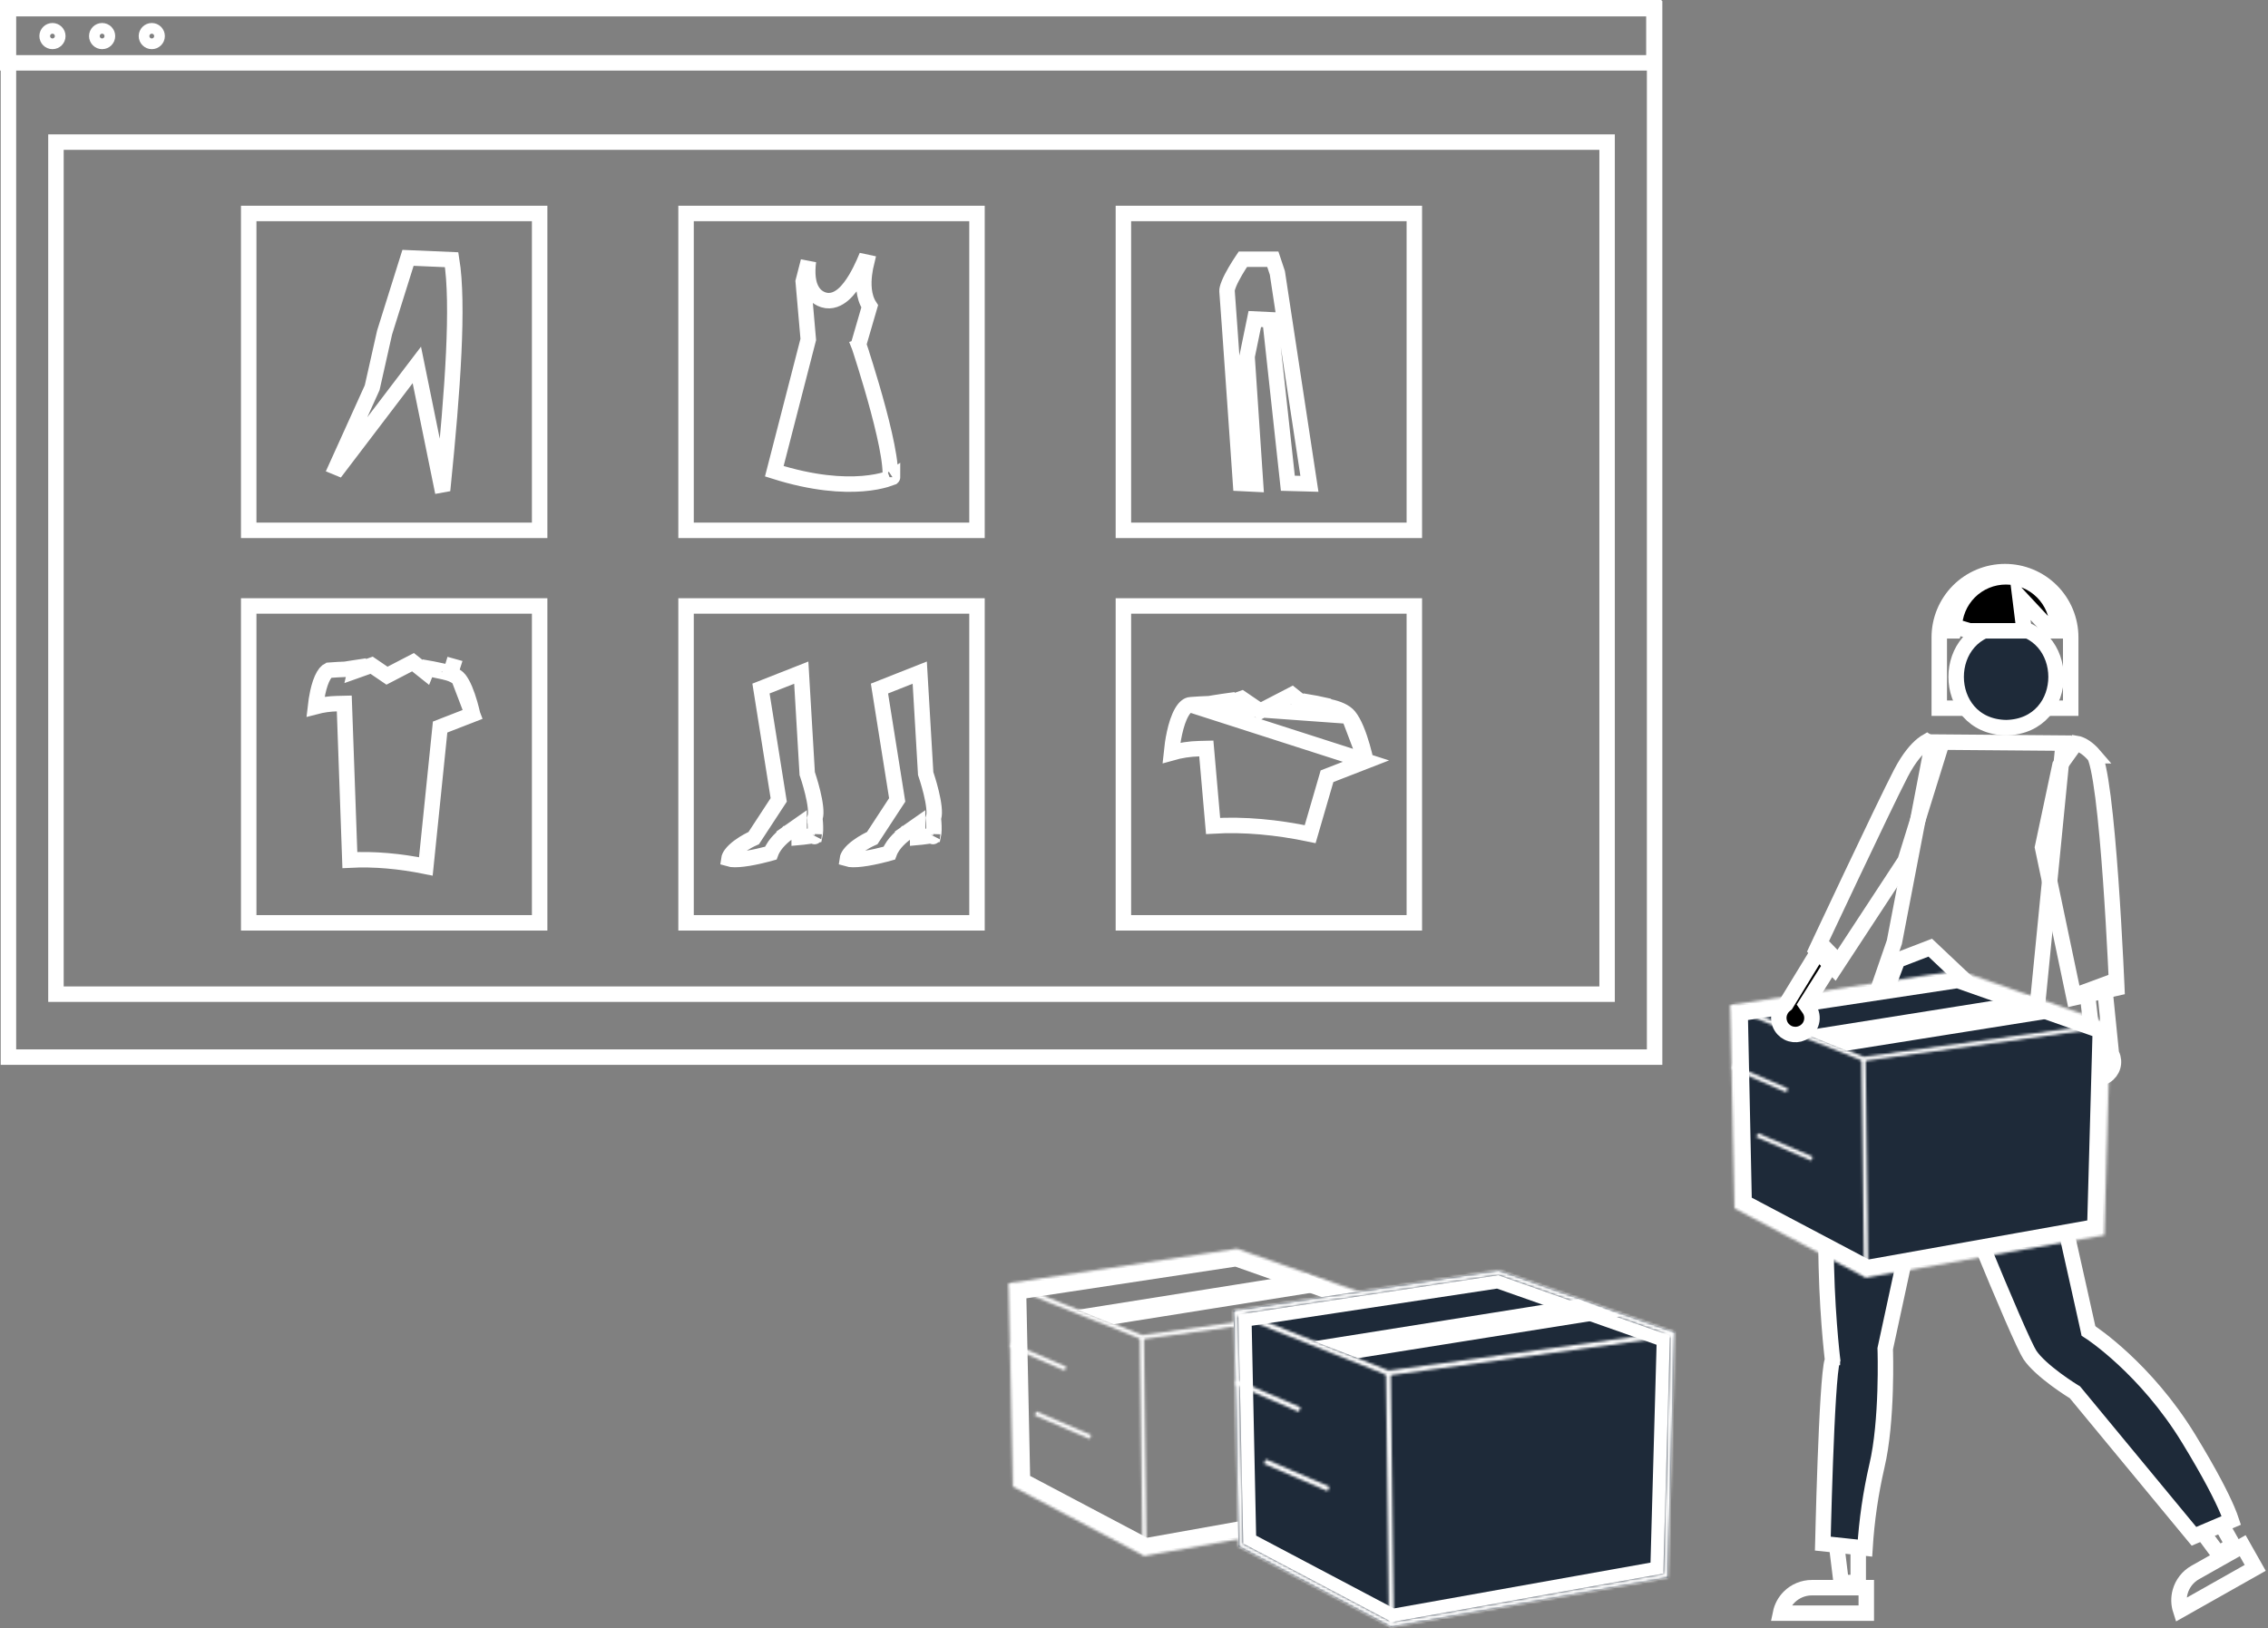 <svg width="880" height="632" viewBox="0 0 880 632" fill="none" xmlns="http://www.w3.org/2000/svg">
<rect x="0" y="0" width="880" height="632" fill="#808080" stroke="none"/>
<g clip-path="url(#clip0_259_2)">
<g clip-path="url(#clip1_259_2)">
<path d="M3.275 410.275V3.365H642V410.275H3.275Z" stroke="white" stroke-width="6"/>
<path d="M21.711 385.847V55.154H623.564V385.847H21.711Z" stroke="white" stroke-width="6"/>
<path d="M3 24.39V3H641.725V24.39H3Z" stroke="white" stroke-width="6"/>
<path d="M22.432 14.004C22.432 15.151 21.502 16.081 20.355 16.081C19.208 16.081 18.278 15.151 18.278 14.004C18.278 12.857 19.208 11.927 20.355 11.927C21.502 11.927 22.432 12.857 22.432 14.004Z" stroke="white" stroke-width="6"/>
<path d="M41.701 14.004C41.701 15.151 40.771 16.081 39.624 16.081C38.477 16.081 37.547 15.151 37.547 14.004C37.547 12.857 38.477 11.927 39.624 11.927C40.771 11.927 41.701 12.857 41.701 14.004Z" stroke="white" stroke-width="6"/>
<path d="M60.97 14.004C60.97 15.151 60.04 16.081 58.893 16.081C57.746 16.081 56.816 15.151 56.816 14.004C56.816 12.857 57.746 11.927 58.893 11.927C60.04 11.927 60.97 12.857 60.97 14.004Z" stroke="white" stroke-width="6"/>
<path d="M96.5 205.83V82.848H209.387V205.83H96.5Z" stroke="white" stroke-width="6"/>
<path d="M266.193 205.83V82.848H379.08V205.83H266.193Z" stroke="white" stroke-width="6"/>
<path d="M435.885 205.83V82.848H548.772V205.83H435.885Z" stroke="white" stroke-width="6"/>
<path d="M96.5 358.158V235.176H209.387V358.158H96.5Z" stroke="white" stroke-width="6"/>
<path d="M266.193 358.158V235.176H379.08V358.158H266.193Z" stroke="white" stroke-width="6"/>
<path d="M435.885 358.158V235.176H548.772V358.158H435.885Z" stroke="white" stroke-width="6"/>
<path d="M295.269 267.23L310.899 261.051L313.181 299.852L313.205 300.266L313.341 300.657L313.341 300.657L313.341 300.657L313.341 300.658L313.343 300.662L313.351 300.685L313.385 300.786C313.415 300.876 313.461 301.011 313.518 301.188C313.634 301.54 313.8 302.054 313.995 302.688C314.385 303.96 314.888 305.698 315.344 307.58C315.802 309.473 316.197 311.451 316.39 313.217C316.594 315.072 316.532 316.34 316.333 317.001L316.155 317.596L316.227 318.211L316.227 318.211L316.227 318.212L316.228 318.213L316.229 318.223L316.235 318.28C316.241 318.332 316.249 318.414 316.259 318.52C316.28 318.732 316.307 319.041 316.332 319.415C316.384 320.173 316.425 321.158 316.397 322.134C316.373 322.978 316.299 323.681 316.19 324.183C314.936 324.401 313.162 324.668 311.531 324.86C311.012 324.921 310.524 324.973 310.083 325.012L310.067 320.196L305.366 323.487L307.086 325.944C305.366 323.487 305.365 323.487 305.364 323.487L305.363 323.488L305.36 323.49L305.353 323.496L305.332 323.51C305.316 323.522 305.295 323.537 305.27 323.555C305.219 323.592 305.15 323.643 305.065 323.706C304.896 323.833 304.664 324.013 304.387 324.24C303.837 324.69 303.095 325.342 302.327 326.146C301.231 327.293 299.823 329.019 299.053 331.117C298.596 331.244 298.054 331.392 297.449 331.55C295.5 332.058 292.929 332.665 290.37 333.087C287.75 333.518 285.388 333.712 283.757 333.524C283.318 333.474 283.013 333.404 282.811 333.342C282.879 332.86 283.123 332.254 283.672 331.504C284.397 330.514 285.48 329.52 286.713 328.603C287.927 327.699 289.175 326.951 290.132 326.425C290.606 326.165 291 325.963 291.27 325.83C291.404 325.763 291.508 325.713 291.574 325.682C291.607 325.666 291.631 325.655 291.645 325.649L291.657 325.643L291.658 325.643L291.659 325.642L291.659 325.642L291.66 325.642L292.449 325.283L292.926 324.554L301.514 311.42L302.148 310.451L301.966 309.307L295.269 267.23ZM316.011 324.747C316.01 324.744 316.022 324.714 316.05 324.668C316.026 324.728 316.012 324.751 316.011 324.747ZM308.295 325.097C308.295 325.097 308.298 325.097 308.304 325.097C308.299 325.097 308.296 325.097 308.295 325.097Z" stroke="white" stroke-width="6"/>
<path d="M341.241 267.23L356.868 261.051L359.15 299.852L359.175 300.266L359.31 300.657L359.31 300.657L359.31 300.657L359.31 300.658L359.312 300.662L359.32 300.685L359.354 300.785C359.384 300.876 359.43 301.011 359.488 301.188C359.604 301.54 359.769 302.054 359.964 302.688C360.354 303.96 360.857 305.698 361.313 307.58C361.771 309.473 362.166 311.451 362.359 313.217C362.563 315.072 362.501 316.34 362.302 317.001L362.124 317.596L362.196 318.211L362.196 318.211L362.196 318.212L362.196 318.213L362.198 318.223L362.204 318.28C362.21 318.332 362.218 318.414 362.228 318.52C362.249 318.732 362.276 319.041 362.301 319.415C362.353 320.173 362.394 321.158 362.366 322.134C362.342 322.978 362.268 323.681 362.159 324.183C360.905 324.401 359.131 324.668 357.5 324.86C356.981 324.921 356.493 324.973 356.052 325.012L356.036 320.196L351.335 323.487L353.055 325.944C351.335 323.487 351.334 323.487 351.333 323.487L351.332 323.488L351.329 323.49L351.322 323.496L351.301 323.51C351.285 323.522 351.264 323.537 351.239 323.555C351.188 323.592 351.119 323.643 351.034 323.706C350.865 323.833 350.633 324.013 350.356 324.24C349.806 324.69 349.064 325.342 348.296 326.146C347.2 327.293 345.792 329.019 345.022 331.117C344.565 331.244 344.023 331.392 343.418 331.55C341.469 332.058 338.898 332.665 336.339 333.087C333.719 333.518 331.357 333.712 329.726 333.524C329.287 333.474 328.982 333.404 328.78 333.342C328.848 332.86 329.092 332.254 329.641 331.504C330.366 330.514 331.449 329.52 332.682 328.603C333.896 327.699 335.144 326.951 336.101 326.425C336.575 326.165 336.969 325.963 337.239 325.83C337.373 325.763 337.477 325.713 337.543 325.682C337.576 325.666 337.6 325.655 337.614 325.649L337.626 325.643L337.627 325.643L337.628 325.642L337.628 325.642L337.629 325.642L338.418 325.283L338.895 324.554L347.483 311.42L348.117 310.451L347.935 309.307L341.241 267.23ZM361.98 324.747C361.979 324.744 361.991 324.714 362.019 324.668C361.995 324.728 361.981 324.751 361.98 324.747ZM354.264 325.097C354.264 325.097 354.267 325.097 354.273 325.097C354.268 325.097 354.265 325.097 354.264 325.097Z" stroke="white" stroke-width="6"/>
<path d="M336.288 133.615C333.442 134.564 333.442 134.564 333.442 134.564L333.442 134.565L333.444 134.571L333.453 134.595L333.485 134.695C333.515 134.783 333.558 134.915 333.615 135.088C333.729 135.434 333.896 135.945 334.107 136.597C334.529 137.903 335.128 139.778 335.832 142.049C337.242 146.595 339.073 152.715 340.76 159.032C342.451 165.366 343.979 171.824 344.805 177.069C345.219 179.7 345.442 181.932 345.442 183.647C345.442 184.485 345.388 185.131 345.303 185.603C344.878 185.759 344.315 185.948 343.616 186.151C341.687 186.711 338.711 187.372 334.687 187.695C327.083 188.306 315.672 187.716 300.434 182.891L313.489 132.247L313.617 131.749L313.573 131.237L311.652 109.222L313.668 101.383C313.534 102.425 313.43 103.591 313.405 104.795C313.364 106.799 313.536 109.136 314.326 111.224C315.145 113.388 316.726 115.487 319.501 116.371C322.639 117.369 325.377 115.886 327.24 114.265C329.138 112.614 330.766 110.307 332.052 108.152C333.362 105.957 334.436 103.718 335.177 102.046C335.247 101.888 335.314 101.735 335.378 101.586L336.247 101.772C335.936 103.046 335.612 104.622 335.402 106.335C334.96 109.928 334.9 115.007 337.45 118.885L333.408 132.777L333.146 133.676L333.442 134.564L336.288 133.615ZM346.293 185.202L346.296 185.2L346.301 185.198C346.3 185.199 346.297 185.2 346.293 185.202Z" stroke="white" stroke-width="6"/>
<path d="M131.264 181.677L130.437 181.338L144.277 150.748L144.404 150.469L144.471 150.17L149.22 129.066L158.309 100.072L175.244 100.799C176.638 109.37 176.745 122.004 176.047 136.935C175.318 152.509 173.73 170.307 171.949 188.083L171.224 188.215L163.056 148.113L161.735 141.629L157.729 146.895L131.264 181.677Z" stroke="white" stroke-width="6"/>
<path d="M508.063 187.777L499.695 187.553L492.789 124.1L486.868 123.821L483.954 138.004L483.873 138.402L483.9 138.807L487.175 187.903L481.349 187.617L481.316 187.135C481.177 185.134 480.978 182.271 480.738 178.82C480.259 171.92 479.615 162.673 478.96 153.286C477.65 134.539 476.287 115.163 476.09 112.895C476.06 112.557 476.219 111.612 476.891 109.992C477.51 108.501 478.396 106.828 479.334 105.221C480.266 103.625 481.215 102.155 481.933 101.08C482.044 100.914 482.149 100.758 482.248 100.612L493.863 100.613L495.624 105.895L508.063 187.777Z" stroke="white" stroke-width="6"/>
<path d="M523.396 277.939L523.395 277.939C521.952 276.207 519.168 275.009 515.834 274.301L512.603 273.614L512.665 273.419C512.013 273.274 511.299 273.124 510.577 272.98C509.526 272.771 508.49 272.581 507.63 272.442L506.947 274.153L503.789 271.637L501.271 269.631L490.582 275.181L488.993 276.006L487.512 274.998L481.792 271.104L479.985 271.746L474.828 273.575L475.154 272.166C474.918 272.199 474.677 272.234 474.435 272.269C473.193 272.451 471.942 272.651 470.998 272.806C470.527 272.883 470.134 272.949 469.86 272.995C469.723 273.019 469.615 273.037 469.542 273.049L469.46 273.064L469.439 273.067L469.434 273.068L469.433 273.068L469.433 273.068L469.433 273.068L469.232 273.103L469.029 273.11C467.114 273.179 464.669 273.299 461.933 273.509L523.396 277.939ZM523.396 277.939C525.448 280.401 527.25 285.144 528.566 289.721C529.194 291.903 529.675 293.913 530.001 295.388M523.396 277.939L530.001 295.388M530.001 295.388L516.273 300.727L514.893 301.264L514.479 302.685L508.352 323.738C495.427 321.036 482.833 319.84 470.683 320.558L468.305 293.303L468.06 290.495L465.243 290.564C461.608 290.653 458.006 291.204 454.522 292.199C454.747 289.985 455.12 287.211 455.727 284.443C456.404 281.359 457.331 278.485 458.541 276.408C459.774 274.293 460.936 273.586 461.933 273.509L530.001 295.388ZM478.515 271.805C478.546 271.805 478.54 271.807 478.507 271.804C478.51 271.804 478.512 271.804 478.515 271.805ZM505.954 272.229C505.953 272.229 505.956 272.229 505.962 272.229C505.957 272.229 505.954 272.229 505.954 272.229Z" stroke="white" stroke-width="6"/>
<path d="M183.369 277.271C183.107 276.118 182.747 274.651 182.294 273.075C181.209 269.302 179.749 265.494 178.137 263.558L183.369 277.271ZM183.369 277.271L172.48 281.505L170.77 282.17L170.583 283.996L165.231 336.26C155.141 334.222 145.285 333.305 135.748 333.802L133.687 275.987L133.581 273.022L130.616 273.094C127.837 273.162 125.081 273.553 122.403 274.256C122.591 272.593 122.876 270.639 123.303 268.693C123.857 266.173 124.605 263.867 125.562 262.226C126.541 260.546 127.373 260.142 127.941 260.099L127.942 260.098C130.186 259.925 132.198 259.827 133.767 259.77L133.97 259.763L134.17 259.728L134.17 259.728L134.17 259.728L134.171 259.728L134.175 259.728L134.191 259.725L134.259 259.713C134.319 259.703 134.407 259.688 134.519 259.669C134.745 259.631 135.067 259.576 135.455 259.513C136.186 259.393 137.142 259.24 138.103 259.098L137.79 260.449L142.952 258.616L144.188 258.178L148.679 261.234L150.16 262.242L151.75 261.417L160.25 257.002L162.057 258.441L165.209 260.951L165.879 259.281C166.489 259.384 167.178 259.513 167.879 259.652C168.255 259.727 168.628 259.804 168.987 259.881L168.933 260.045L172.203 260.739C174.921 261.316 177.065 262.273 178.136 263.557L183.369 277.271ZM172.826 257.804L175.676 258.74C175.69 258.698 175.703 258.655 175.715 258.613L172.826 257.804ZM171.61 260.514C171.61 260.514 171.608 260.513 171.603 260.511C171.608 260.513 171.61 260.514 171.61 260.514ZM164.155 259.043C164.155 259.043 164.159 259.043 164.168 259.043C164.16 259.043 164.155 259.043 164.155 259.043Z" stroke="white" stroke-width="6"/>
<path d="M803.45 247.351V274.851H752.45V247.351C752.45 240.588 755.137 234.102 759.919 229.319C764.701 224.537 771.187 221.851 777.95 221.851C784.713 221.851 791.199 224.537 795.981 229.319C800.763 234.102 803.45 240.588 803.45 247.351Z" stroke="white" stroke-width="6"/>
<path d="M721.007 572.903L721.005 614.195H714.399L709.306 572.903H721.007Z" stroke="white" stroke-width="6"/>
<path d="M702.987 616.192C702.987 616.192 702.987 616.192 702.987 616.192H724.132V626.077H690.856C691.342 623.725 692.505 621.544 694.229 619.82C696.552 617.498 699.702 616.193 702.987 616.192Z" stroke="white" stroke-width="6"/>
<path d="M846.174 563.743L866.472 599.697L860.718 602.945L835.984 569.495L846.174 563.743Z" stroke="white" stroke-width="6"/>
<path d="M851.764 610.289C851.764 610.289 851.764 610.289 851.764 610.289L870.177 599.897L875.037 608.504L846.06 624.862C845.326 622.575 845.267 620.104 845.921 617.754C846.802 614.59 848.903 611.904 851.764 610.289Z" stroke="white" stroke-width="6"/>
<path d="M790.63 421.75C790.631 421.752 790.631 421.754 790.631 421.755C790.846 425.011 792.027 431.723 793.65 439.927C795.29 448.223 797.43 458.275 799.63 468.347C802.098 479.647 804.633 490.934 806.635 499.851C808.214 506.882 809.461 512.439 810.085 515.367L810.343 516.579L811.379 517.254L811.379 517.254L811.379 517.254L811.38 517.255L811.385 517.259L811.422 517.283C811.438 517.293 811.458 517.307 811.483 517.323C811.511 517.342 811.545 517.365 811.585 517.392C811.734 517.493 811.961 517.649 812.26 517.859C812.857 518.28 813.741 518.92 814.861 519.777C817.1 521.493 820.278 524.078 823.985 527.524C831.403 534.42 840.907 544.737 849.247 558.405C857.715 572.284 862.013 580.902 864.185 585.989C864.95 587.782 865.446 589.124 865.766 590.093L851.277 596.254L805.403 540.741L805.08 540.351L804.648 540.088L804.647 540.088L804.647 540.088L804.642 540.085L804.618 540.071L804.517 540.008C804.425 539.952 804.288 539.866 804.11 539.754C803.753 539.53 803.234 539.198 802.594 538.778C801.313 537.936 799.559 536.742 797.664 535.336C793.775 532.448 789.662 528.928 787.61 525.851C787.167 525.187 786.285 523.48 785.01 520.752C783.772 518.105 782.251 514.688 780.548 510.763C777.143 502.916 773.041 493.105 769.081 483.502C765.123 473.902 761.311 464.522 758.489 457.541C757.077 454.05 755.914 451.16 755.103 449.143C754.698 448.135 754.381 447.344 754.165 446.806L753.919 446.193L753.857 446.036L753.841 445.996L753.837 445.986L753.836 445.984C753.836 445.983 753.835 445.983 751.05 447.097L753.835 445.983L750.19 436.872L748.118 446.464L731.558 523.097L731.479 523.46L731.492 523.832L731.492 523.832L731.492 523.832L731.492 523.835L731.492 523.848L731.494 523.904C731.496 523.955 731.498 524.031 731.501 524.133C731.507 524.336 731.514 524.638 731.523 525.031C731.54 525.816 731.56 526.962 731.571 528.395C731.593 531.262 731.579 535.272 731.432 539.836C731.138 549.016 730.316 560.241 728.26 568.924L728.258 568.933L728.256 568.941C725.836 579.427 724.287 590.093 723.623 600.83L707.278 599.091C707.279 599.046 707.28 598.999 707.281 598.953C707.324 597.105 707.389 594.456 707.474 591.255C707.644 584.853 707.894 576.246 708.219 567.42C708.544 558.589 708.942 549.559 709.405 542.304C709.637 538.673 709.883 535.514 710.142 533.057C710.414 530.478 710.672 528.986 710.846 528.463L711.06 527.823L710.978 527.153L710.921 527.16C710.978 527.153 710.978 527.153 710.978 527.153L710.978 527.151L710.977 527.141L710.972 527.1L710.952 526.931C710.934 526.78 710.908 526.553 710.875 526.254C710.808 525.657 710.712 524.772 710.597 523.632C710.366 521.353 710.058 518.054 709.75 513.991C709.133 505.861 708.517 494.69 708.517 482.516C708.517 470.333 709.134 457.206 710.966 445.146C712.806 433.031 715.835 422.257 720.497 414.598L720.644 414.357L720.743 414.092L736.282 372.667L748.942 367.794L789.451 406.05L790.209 409.843L790.387 410.733L791.021 411.367L791.021 411.367L791.023 411.369L791.026 411.372L791.026 411.372C791.034 411.381 791.051 411.398 791.075 411.423C791.122 411.474 791.195 411.555 791.282 411.658C791.44 411.844 791.611 412.066 791.755 412.289C791.565 412.607 791.427 412.916 791.325 413.18C791.114 413.723 790.974 414.289 790.876 414.809C790.68 415.847 790.598 416.982 790.566 417.968C790.534 418.972 790.55 419.914 790.574 420.6C790.586 420.945 790.6 421.23 790.611 421.432C790.614 421.477 790.616 421.517 790.618 421.554C790.621 421.599 790.623 421.638 790.625 421.67L790.63 421.737L790.63 421.75Z" fill="#1E2A39" stroke="white" stroke-width="6"/>
<path d="M778.384 243C804.216 243.488 804.237 281.919 778.383 282.412C752.547 281.924 752.53 243.493 778.384 243Z" fill="#1E2A39" stroke="white" stroke-width="6"/>
<path d="M784.904 240.978L785.384 244.835H764.216L758.941 243.267L758.315 244.835H758.275L758.276 243.921V243.919V243.887C758.278 241.256 758.798 238.651 759.807 236.221C760.815 233.791 762.293 231.583 764.155 229.723C766.017 227.864 768.227 226.389 770.659 225.384C773.091 224.379 775.697 223.862 778.328 223.864C780.96 223.866 783.565 224.386 785.995 225.395C788.426 226.404 790.634 227.881 792.493 229.743C794.352 231.605 795.827 233.815 796.832 236.247C797.837 238.679 798.354 241.285 798.352 243.916V243.919V244.835H795.929L790.074 238.561L783.76 231.795L784.904 240.978Z" fill="black" stroke="white" stroke-width="6"/>
<path d="M734.965 365.825L735.035 365.622L735.075 365.411L749.941 287.997L800.558 288.407L789.25 403.163C787.475 403.03 784.961 402.82 781.952 402.508C775.825 401.873 767.685 400.821 759.569 399.155C751.408 397.479 743.472 395.221 737.643 392.248C731.89 389.313 729.215 386.234 728.969 383.186L734.965 365.825Z" stroke="white" stroke-width="6"/>
<path d="M808.622 416.154L808.614 416.143C808.024 415.421 807.6 414.578 807.371 413.675C807.143 412.771 807.115 411.828 807.29 410.912C807.465 409.997 807.839 409.131 808.385 408.375C808.931 407.619 809.636 406.993 810.45 406.539L812.199 405.565L811.97 403.575L809.789 384.629L816.516 382.143L819.166 408.399L819.218 408.91L819.436 409.374C820.105 410.796 820.23 412.414 819.788 413.922C819.345 415.429 818.366 416.722 817.034 417.557C815.703 418.392 814.112 418.71 812.562 418.451C811.012 418.193 809.611 417.375 808.622 416.154L808.622 416.154Z" stroke="white" stroke-width="6"/>
<path d="M792.516 328.855L799.255 297.087L805.421 288.468C805.676 288.506 805.976 288.568 806.315 288.668C807.725 289.082 810.013 290.201 812.672 293.303C812.671 293.302 812.672 293.304 812.675 293.308C812.702 293.35 812.909 293.677 813.211 294.548C813.512 295.419 813.828 296.591 814.15 298.062C814.792 300.999 815.408 304.89 815.99 309.449C817.151 318.554 818.146 330.082 818.958 341.44C819.768 352.787 820.392 363.921 820.813 372.222C821.024 376.371 821.184 379.81 821.291 382.211C821.311 382.673 821.33 383.097 821.347 383.48L804.76 387.249L792.516 328.855Z" stroke="white" stroke-width="6"/>
<path d="M676.733 466.649L675.19 393.311L759.605 380.52L814.935 400.003L812.813 476.181L724.585 491.937L676.733 466.649Z" fill="#1E2A39" stroke="white" stroke-width="6"/>
<mask id="path-32-inside-1_259_2" fill="white">
<path d="M723.965 495.911L672.978 468.966L671.316 390.05L759.974 376.617L760.163 376.684L818.815 397.336L816.53 479.381L723.965 495.911ZM674.565 467.987L724.227 494.231L814.959 478.029L817.175 398.463L759.818 378.266L672.953 391.428L674.565 467.987Z"/>
</mask>
<path d="M723.965 495.911L721.161 501.215L722.987 502.18L725.02 501.817L723.965 495.911ZM672.978 468.966L666.979 469.092L667.053 472.622L670.174 474.271L672.978 468.966ZM671.316 390.05L670.417 384.118L665.207 384.907L665.317 390.177L671.316 390.05ZM759.974 376.617L761.962 370.956L760.552 370.461L759.075 370.685L759.974 376.617ZM760.163 376.684L762.156 371.024L762.15 371.022L760.163 376.684ZM818.815 397.336L824.812 397.503L824.934 393.129L820.807 391.676L818.815 397.336ZM816.53 479.381L817.584 485.288L822.391 484.429L822.527 479.548L816.53 479.381ZM674.565 467.987L668.566 468.113L668.64 471.642L671.761 473.291L674.565 467.987ZM724.227 494.231L721.424 499.536L723.249 500.501L725.282 500.138L724.227 494.231ZM814.959 478.029L816.014 483.935L820.821 483.077L820.957 478.196L814.959 478.029ZM817.175 398.463L823.173 398.63L823.295 394.256L819.168 392.803L817.175 398.463ZM759.818 378.266L761.811 372.607L760.399 372.11L758.92 372.334L759.818 378.266ZM672.953 391.428L672.054 385.495L666.843 386.285L666.954 391.554L672.953 391.428ZM726.768 490.606L675.781 463.661L670.174 474.271L721.161 501.215L726.768 490.606ZM678.976 468.84L677.315 389.924L665.317 390.177L666.979 469.092L678.976 468.84ZM672.215 395.983L760.873 382.549L759.075 370.685L670.417 384.118L672.215 395.983ZM757.987 382.278L758.176 382.345L762.15 371.022L761.962 370.956L757.987 382.278ZM758.17 382.343L816.822 402.995L820.807 391.676L762.156 371.024L758.17 382.343ZM812.817 397.169L810.532 479.214L822.527 479.548L824.812 397.503L812.817 397.169ZM815.475 473.475L722.91 490.004L725.02 501.817L817.584 485.288L815.475 473.475ZM671.761 473.291L721.424 499.536L727.03 488.926L677.368 462.682L671.761 473.291ZM725.282 500.138L816.014 483.935L813.905 472.122L723.172 488.325L725.282 500.138ZM820.957 478.196L823.173 398.63L811.177 398.296L808.962 477.862L820.957 478.196ZM819.168 392.803L761.811 372.607L757.826 383.925L815.182 404.122L819.168 392.803ZM758.92 372.334L672.054 385.495L673.852 397.36L760.717 384.198L758.92 372.334ZM666.954 391.554L668.566 468.113L680.563 467.86L678.952 391.301L666.954 391.554Z" fill="white" mask="url(#path-32-inside-1_259_2)"/>
<mask id="path-34-inside-2_259_2" fill="white">
<path d="M722.973 411.816L722.776 411.738L671.838 391.485L672.431 389.992L723.173 410.166L817.885 397.103L818.105 398.695L722.973 411.816Z"/>
</mask>
<path d="M722.973 411.816L720.764 417.395L722.231 417.975L723.793 417.76L722.973 411.816ZM722.776 411.738L720.559 417.314L720.567 417.317L722.776 411.738ZM671.838 391.485L666.262 389.27L664.048 394.845L669.621 397.061L671.838 391.485ZM672.431 389.992L674.648 384.417L669.07 382.199L666.855 387.777L672.431 389.992ZM723.173 410.166L720.956 415.742L722.426 416.326L723.993 416.11L723.173 410.166ZM817.885 397.103L823.829 396.282L823.008 390.34L817.065 391.159L817.885 397.103ZM818.105 398.695L818.925 404.639L824.87 403.819L824.049 397.874L818.105 398.695ZM725.182 406.238L724.985 406.159L720.567 417.317L720.764 417.395L725.182 406.238ZM724.993 406.163L674.055 385.91L669.621 397.061L720.559 417.314L724.993 406.163ZM677.414 393.7L678.007 392.207L666.855 387.777L666.262 389.27L677.414 393.7ZM670.214 395.568L720.956 415.742L725.39 404.591L674.648 384.417L670.214 395.568ZM723.993 416.11L818.705 403.047L817.065 391.159L722.353 404.222L723.993 416.11ZM811.941 397.924L812.161 399.516L824.049 397.874L823.829 396.282L811.941 397.924ZM817.285 392.751L722.153 405.872L723.793 417.76L818.925 404.639L817.285 392.751Z" fill="white" mask="url(#path-34-inside-2_259_2)"/>
<mask id="path-36-inside-3_259_2" fill="white">
<path d="M723.877 410.981L722.27 411.001L723.292 495.08L724.9 495.061L723.877 410.981Z"/>
</mask>
<path d="M722.27 411.001L722.197 405.001L716.197 405.074L716.27 411.074L722.27 411.001ZM723.877 410.981L729.876 410.908L729.803 404.909L723.804 404.982L723.877 410.981ZM724.9 495.061L724.973 501.06L730.972 500.987L730.899 494.988L724.9 495.061ZM723.292 495.08L717.293 495.153L717.366 501.153L723.365 501.08L723.292 495.08ZM722.343 417.001L723.95 416.981L723.804 404.982L722.197 405.001L722.343 417.001ZM717.877 411.054L718.9 495.134L730.899 494.988L729.876 410.908L717.877 411.054ZM724.827 489.061L723.219 489.081L723.365 501.08L724.973 501.06L724.827 489.061ZM729.292 495.007L728.269 410.928L716.27 411.074L717.293 495.153L729.292 495.007Z" fill="white" mask="url(#path-36-inside-3_259_2)"/>
<path d="M793.819 392.439L716.889 404.698L709.285 401.615L786.216 389.357L793.819 392.439Z" stroke="white" stroke-width="6"/>
<mask id="path-39-inside-4_259_2" fill="white">
<path d="M672.452 413.289L671.817 414.766L693.113 423.935L693.749 422.459L672.452 413.289Z"/>
</mask>
<path d="M671.817 414.766L666.306 412.393L663.933 417.904L669.444 420.277L671.817 414.766ZM672.452 413.289L674.825 407.778L669.314 405.406L666.941 410.917L672.452 413.289ZM693.749 422.459L699.26 424.831L701.632 419.32L696.121 416.948L693.749 422.459ZM693.113 423.935L690.74 429.446L696.251 431.818L698.624 426.308L693.113 423.935ZM677.328 417.138L677.963 415.662L666.941 410.917L666.306 412.393L677.328 417.138ZM670.08 418.8L691.376 427.969L696.121 416.948L674.825 407.778L670.08 418.8ZM688.238 420.086L687.602 421.562L698.624 426.308L699.26 424.831L688.238 420.086ZM695.486 418.424L674.189 409.255L669.444 420.277L690.74 429.446L695.486 418.424Z" fill="white" mask="url(#path-39-inside-4_259_2)"/>
<mask id="path-41-inside-5_259_2" fill="white">
<path d="M682.096 439.81L681.46 441.286L702.757 450.455L703.392 448.979L682.096 439.81Z"/>
</mask>
<path d="M681.46 441.286L675.949 438.913L673.577 444.424L679.088 446.797L681.46 441.286ZM682.096 439.81L684.469 434.299L678.958 431.926L676.585 437.437L682.096 439.81ZM703.392 448.979L708.903 451.352L711.276 445.841L705.765 443.468L703.392 448.979ZM702.757 450.455L700.384 455.966L705.895 458.339L708.268 452.828L702.757 450.455ZM686.971 443.659L687.607 442.183L676.585 437.437L675.949 438.913L686.971 443.659ZM679.723 445.321L701.02 454.49L705.765 443.468L684.469 434.299L679.723 445.321ZM697.881 446.606L697.246 448.083L708.268 452.828L708.903 451.352L697.881 446.606ZM705.129 444.944L683.833 435.775L679.088 446.797L700.384 455.966L705.129 444.944Z" fill="white" mask="url(#path-41-inside-5_259_2)"/>
<path d="M396.733 574.649L395.19 501.311L479.605 488.52L534.935 508.003L532.813 584.181L444.585 599.937L396.733 574.649Z" stroke="white" stroke-width="6"/>
<mask id="path-44-inside-6_259_2" fill="white">
<path d="M443.965 603.911L392.978 576.966L391.316 498.05L479.974 484.617L480.163 484.684L538.815 505.336L536.53 587.381L443.965 603.911ZM394.565 575.987L444.227 602.231L534.959 586.029L537.175 506.463L479.818 486.266L392.953 499.428L394.565 575.987Z"/>
</mask>
<path d="M443.965 603.911L441.161 609.215L442.987 610.18L445.02 609.817L443.965 603.911ZM392.978 576.966L386.979 577.092L387.053 580.622L390.174 582.271L392.978 576.966ZM391.316 498.05L390.417 492.118L385.207 492.907L385.317 498.177L391.316 498.05ZM479.974 484.617L481.962 478.956L480.553 478.461L479.075 478.685L479.974 484.617ZM480.163 484.684L482.156 479.024L482.151 479.023L480.163 484.684ZM538.815 505.336L544.812 505.503L544.934 501.129L540.807 499.676L538.815 505.336ZM536.53 587.381L537.584 593.288L542.391 592.429L542.527 587.548L536.53 587.381ZM394.565 575.987L388.566 576.113L388.64 579.642L391.761 581.291L394.565 575.987ZM444.227 602.231L441.424 607.536L443.249 608.501L445.282 608.138L444.227 602.231ZM534.959 586.029L536.014 591.935L540.821 591.077L540.957 586.196L534.959 586.029ZM537.175 506.463L543.173 506.63L543.295 502.256L539.168 500.803L537.175 506.463ZM479.818 486.266L481.811 480.607L480.399 480.11L478.92 480.334L479.818 486.266ZM392.953 499.428L392.054 493.495L386.843 494.285L386.954 499.554L392.953 499.428ZM446.768 598.606L395.781 571.661L390.174 582.271L441.161 609.215L446.768 598.606ZM398.976 576.84L397.315 497.924L385.317 498.177L386.979 577.092L398.976 576.84ZM392.215 503.983L480.873 490.549L479.075 478.685L390.417 492.118L392.215 503.983ZM477.986 490.278L478.175 490.345L482.151 479.023L481.962 478.956L477.986 490.278ZM478.17 490.343L536.822 510.995L540.807 499.676L482.156 479.024L478.17 490.343ZM532.817 505.169L530.532 587.214L542.527 587.548L544.812 505.503L532.817 505.169ZM535.475 581.475L442.91 598.004L445.02 609.817L537.584 593.288L535.475 581.475ZM391.761 581.291L441.424 607.536L447.03 596.926L397.368 570.682L391.761 581.291ZM445.282 608.138L536.014 591.935L533.905 580.122L443.172 596.325L445.282 608.138ZM540.957 586.196L543.173 506.63L531.177 506.296L528.962 585.862L540.957 586.196ZM539.168 500.803L481.811 480.607L477.826 491.925L535.182 512.122L539.168 500.803ZM478.92 480.334L392.054 493.495L393.852 505.36L480.717 492.198L478.92 480.334ZM386.954 499.554L388.566 576.113L400.563 575.86L398.952 499.301L386.954 499.554Z" fill="white" mask="url(#path-44-inside-6_259_2)"/>
<mask id="path-46-inside-7_259_2" fill="white">
<path d="M442.973 519.816L442.776 519.738L391.838 499.485L392.431 497.992L443.173 518.166L537.885 505.103L538.105 506.695L442.973 519.816Z"/>
</mask>
<path d="M442.973 519.816L440.764 525.395L442.23 525.975L443.793 525.76L442.973 519.816ZM442.776 519.738L440.559 525.314L440.567 525.317L442.776 519.738ZM391.838 499.485L386.262 497.27L384.048 502.845L389.621 505.061L391.838 499.485ZM392.431 497.992L394.648 492.417L389.07 490.199L386.855 495.777L392.431 497.992ZM443.173 518.166L440.956 523.742L442.426 524.326L443.993 524.11L443.173 518.166ZM537.885 505.103L543.829 504.282L543.008 498.34L537.065 499.159L537.885 505.103ZM538.105 506.695L538.925 512.639L544.87 511.819L544.049 505.874L538.105 506.695ZM445.182 514.238L444.985 514.16L440.567 525.317L440.764 525.395L445.182 514.238ZM444.993 514.163L394.055 493.91L389.621 505.061L440.559 525.314L444.993 514.163ZM397.414 501.7L398.007 500.207L386.855 495.777L386.262 497.27L397.414 501.7ZM390.214 503.568L440.956 523.742L445.39 512.591L394.648 492.417L390.214 503.568ZM443.993 524.11L538.705 511.047L537.065 499.159L442.353 512.222L443.993 524.11ZM531.941 505.924L532.161 507.516L544.049 505.874L543.829 504.282L531.941 505.924ZM537.285 500.751L442.153 513.872L443.793 525.76L538.925 512.639L537.285 500.751Z" fill="white" mask="url(#path-46-inside-7_259_2)"/>
<mask id="path-48-inside-8_259_2" fill="white">
<path d="M443.877 518.981L442.27 519.001L443.292 603.08L444.9 603.061L443.877 518.981Z"/>
</mask>
<path d="M442.27 519.001L442.197 513.001L436.197 513.074L436.27 519.074L442.27 519.001ZM443.877 518.981L449.876 518.908L449.803 512.909L443.804 512.982L443.877 518.981ZM444.9 603.061L444.973 609.06L450.972 608.987L450.899 602.988L444.9 603.061ZM443.292 603.08L437.293 603.153L437.366 609.153L443.365 609.08L443.292 603.08ZM442.343 525.001L443.95 524.981L443.804 512.982L442.197 513.001L442.343 525.001ZM437.877 519.054L438.9 603.134L450.899 602.988L449.876 518.908L437.877 519.054ZM444.827 597.061L443.219 597.081L443.365 609.08L444.973 609.06L444.827 597.061ZM449.292 603.007L448.269 518.928L436.27 519.074L437.293 603.153L449.292 603.007Z" fill="white" mask="url(#path-48-inside-8_259_2)"/>
<path d="M509.337 498.615L432.438 510.868L429.319 509.61L506.219 497.356L509.337 498.615Z" stroke="white" stroke-width="6"/>
<mask id="path-51-inside-9_259_2" fill="white">
<path d="M392.452 521.289L391.817 522.766L413.113 531.935L413.749 530.459L392.452 521.289Z"/>
</mask>
<path d="M391.817 522.766L386.306 520.393L383.933 525.904L389.444 528.277L391.817 522.766ZM392.452 521.289L394.825 515.778L389.314 513.406L386.941 518.917L392.452 521.289ZM413.749 530.459L419.26 532.831L421.632 527.32L416.121 524.948L413.749 530.459ZM413.113 531.935L410.74 537.446L416.251 539.818L418.624 534.308L413.113 531.935ZM397.328 525.138L397.963 523.662L386.941 518.917L386.306 520.393L397.328 525.138ZM390.08 526.8L411.376 535.969L416.121 524.948L394.825 515.778L390.08 526.8ZM408.238 528.086L407.602 529.562L418.624 534.308L419.26 532.831L408.238 528.086ZM415.486 526.424L394.189 517.255L389.444 528.277L410.74 537.446L415.486 526.424Z" fill="white" mask="url(#path-51-inside-9_259_2)"/>
<mask id="path-53-inside-10_259_2" fill="white">
<path d="M402.096 547.81L401.46 549.286L422.757 558.455L423.392 556.979L402.096 547.81Z"/>
</mask>
<path d="M401.46 549.286L395.949 546.913L393.577 552.424L399.088 554.797L401.46 549.286ZM402.096 547.81L404.469 542.299L398.958 539.926L396.585 545.437L402.096 547.81ZM423.392 556.979L428.903 559.352L431.276 553.841L425.765 551.468L423.392 556.979ZM422.757 558.455L420.384 563.966L425.895 566.339L428.268 560.828L422.757 558.455ZM406.971 551.659L407.607 550.183L396.585 545.437L395.949 546.913L406.971 551.659ZM399.723 553.321L421.02 562.49L425.765 551.468L404.469 542.299L399.723 553.321ZM417.881 554.606L417.246 556.083L428.268 560.828L428.903 559.352L417.881 554.606ZM425.129 552.944L403.833 543.775L399.088 554.797L420.384 563.966L425.129 552.944Z" fill="white" mask="url(#path-53-inside-10_259_2)"/>
<path d="M484.425 597.81L482.618 511.968L581.149 497.039L645.823 519.812L643.34 608.988L540.371 627.375L484.425 597.81Z" fill="#1E2A39" stroke="white" stroke-width="6"/>
<mask id="path-56-inside-11_259_2" fill="white">
<path d="M539.729 631.484L480.541 600.206L478.613 508.598L581.53 493.004L581.75 493.081L649.834 517.055L647.182 612.296L539.729 631.484ZM482.383 599.069L540.034 629.535L645.359 610.727L647.931 518.363L581.35 494.918L480.513 510.196L482.383 599.069Z"/>
</mask>
<path d="M539.729 631.484L480.541 600.206L478.613 508.598L581.53 493.004L581.75 493.081L649.834 517.055L647.182 612.296L539.729 631.484ZM482.383 599.069L540.034 629.535L645.359 610.727L647.931 518.363L581.35 494.918L480.513 510.196L482.383 599.069Z" fill="#1E2A39"/>
<path d="M539.729 631.484L536.926 636.789L538.752 637.754L540.784 637.391L539.729 631.484ZM480.541 600.206L474.543 600.332L474.617 603.862L477.738 605.511L480.541 600.206ZM478.613 508.598L477.714 502.665L472.503 503.455L472.614 508.724L478.613 508.598ZM581.53 493.004L583.518 487.343L582.109 486.848L580.631 487.072L581.53 493.004ZM581.75 493.081L583.742 487.422L583.738 487.42L581.75 493.081ZM649.834 517.055L655.832 517.222L655.954 512.848L651.827 511.395L649.834 517.055ZM647.182 612.296L648.237 618.203L653.044 617.344L653.18 612.463L647.182 612.296ZM482.383 599.069L476.385 599.195L476.459 602.725L479.58 604.374L482.383 599.069ZM540.034 629.535L537.23 634.84L539.056 635.804L541.088 635.441L540.034 629.535ZM645.359 610.727L646.414 616.633L651.221 615.775L651.357 610.894L645.359 610.727ZM647.931 518.363L653.929 518.53L654.051 514.157L649.924 512.704L647.931 518.363ZM581.35 494.918L583.342 489.259L581.931 488.762L580.451 488.986L581.35 494.918ZM480.513 510.196L479.614 504.264L474.403 505.054L474.514 510.323L480.513 510.196ZM542.533 626.18L483.345 594.901L477.738 605.511L536.926 636.789L542.533 626.18ZM486.54 600.08L484.611 508.471L472.614 508.724L474.543 600.332L486.54 600.08ZM479.512 514.53L582.429 498.936L580.631 487.072L477.714 502.665L479.512 514.53ZM579.542 498.665L579.762 498.742L583.738 487.42L583.518 487.343L579.542 498.665ZM579.757 498.74L647.842 522.714L651.827 511.395L583.742 487.422L579.757 498.74ZM643.837 516.888L641.185 612.129L653.18 612.463L655.832 517.222L643.837 516.888ZM646.128 606.39L538.675 625.578L540.784 637.391L648.237 618.203L646.128 606.39ZM479.58 604.374L537.23 634.84L542.837 624.23L485.187 593.764L479.58 604.374ZM541.088 635.441L646.414 616.633L644.305 604.82L538.979 623.628L541.088 635.441ZM651.357 610.894L653.929 518.53L641.934 518.196L639.362 610.56L651.357 610.894ZM649.924 512.704L583.342 489.259L579.357 500.577L645.939 524.022L649.924 512.704ZM580.451 488.986L479.614 504.264L481.412 516.129L582.249 500.85L580.451 488.986ZM474.514 510.323L476.385 599.195L488.382 598.943L486.511 510.07L474.514 510.323Z" fill="white" mask="url(#path-56-inside-11_259_2)"/>
<mask id="path-58-inside-12_259_2" fill="white">
<path d="M538.578 533.865L538.35 533.774L479.218 510.264L479.907 508.53L538.81 531.949L648.755 516.785L649.01 518.633L538.578 533.865Z"/>
</mask>
<path d="M538.578 533.865L536.354 539.438L537.827 540.026L539.398 539.809L538.578 533.865ZM538.35 533.774L540.574 528.202L540.567 528.199L538.35 533.774ZM479.218 510.264L473.642 508.049L471.427 513.623L477.001 515.84L479.218 510.264ZM479.907 508.53L482.124 502.955L476.547 500.738L474.331 506.315L479.907 508.53ZM538.81 531.949L536.593 537.525L538.063 538.109L539.63 537.893L538.81 531.949ZM648.755 516.785L654.699 515.965L653.879 510.022L647.935 510.842L648.755 516.785ZM649.01 518.633L649.83 524.577L655.774 523.757L654.954 517.813L649.01 518.633ZM540.802 528.293L540.574 528.202L536.126 539.347L536.354 539.438L540.802 528.293ZM540.567 528.199L481.435 504.689L477.001 515.84L536.133 539.35L540.567 528.199ZM484.794 512.48L485.483 510.746L474.331 506.315L473.642 508.049L484.794 512.48ZM477.69 514.106L536.593 537.525L541.027 526.374L482.124 502.955L477.69 514.106ZM539.63 537.893L649.575 522.729L647.935 510.842L537.99 526.006L539.63 537.893ZM642.811 517.605L643.066 519.453L654.954 517.813L654.699 515.965L642.811 517.605ZM648.19 512.69L537.758 527.922L539.398 539.809L649.83 524.577L648.19 512.69Z" fill="white" mask="url(#path-58-inside-12_259_2)"/>
<mask id="path-60-inside-13_259_2" fill="white">
<path d="M539.627 532.895L537.761 532.918L538.949 630.521L540.815 630.498L539.627 532.895Z"/>
</mask>
<path d="M537.761 532.918L537.688 526.918L531.689 526.991L531.762 532.991L537.761 532.918ZM539.627 532.895L545.627 532.822L545.554 526.823L539.554 526.896L539.627 532.895ZM540.815 630.498L540.888 636.497L546.887 636.424L546.814 630.425L540.815 630.498ZM538.949 630.521L532.949 630.594L533.022 636.593L539.022 636.52L538.949 630.521ZM537.834 538.918L539.7 538.895L539.554 526.896L537.688 526.918L537.834 538.918ZM533.628 532.968L534.815 630.571L546.814 630.425L545.627 532.822L533.628 532.968ZM540.742 624.498L538.876 624.521L539.022 636.52L540.888 636.497L540.742 624.498ZM544.948 630.448L543.761 532.845L531.762 532.991L532.949 630.594L544.948 630.448Z" fill="white" mask="url(#path-60-inside-13_259_2)"/>
<path d="M617.988 509.558L527.211 524.023L521.303 521.756L612.079 507.291L617.988 509.558Z" stroke="white" stroke-width="6"/>
<mask id="path-63-inside-14_259_2" fill="white">
<path d="M479.932 535.575L479.194 537.289L503.916 547.933L504.653 546.219L479.932 535.575Z"/>
</mask>
<path d="M479.194 537.289L473.683 534.916L471.31 540.427L476.821 542.8L479.194 537.289ZM479.932 535.575L482.304 530.064L476.794 527.692L474.421 533.203L479.932 535.575ZM504.653 546.219L510.164 548.592L512.537 543.081L507.026 540.708L504.653 546.219ZM503.916 547.933L501.543 553.444L507.054 555.817L509.426 550.306L503.916 547.933ZM484.705 539.662L485.443 537.948L474.421 533.203L473.683 534.916L484.705 539.662ZM477.559 541.086L502.281 551.73L507.026 540.708L482.304 530.064L477.559 541.086ZM499.142 543.847L498.405 545.56L509.426 550.306L510.164 548.592L499.142 543.847ZM506.288 542.422L481.567 531.778L476.821 542.8L501.543 553.444L506.288 542.422Z" fill="white" mask="url(#path-63-inside-14_259_2)"/>
<mask id="path-65-inside-15_259_2" fill="white">
<path d="M491.126 566.361L490.389 568.074L515.11 578.718L515.848 577.005L491.126 566.361Z"/>
</mask>
<path d="M490.389 568.074L484.878 565.701L482.505 571.212L488.016 573.585L490.389 568.074ZM491.126 566.361L493.499 560.85L487.988 558.477L485.615 563.988L491.126 566.361ZM515.848 577.005L521.359 579.377L523.732 573.866L518.221 571.494L515.848 577.005ZM515.11 578.718L512.737 584.229L518.248 586.602L520.621 581.091L515.11 578.718ZM495.899 570.447L496.637 568.733L485.615 563.988L484.878 565.701L495.899 570.447ZM488.754 571.871L513.475 582.515L518.221 571.494L493.499 560.85L488.754 571.871ZM510.337 574.632L509.599 576.345L520.621 581.091L521.359 579.377L510.337 574.632ZM517.483 573.207L492.761 562.563L488.016 573.585L512.737 584.229L517.483 573.207Z" fill="white" mask="url(#path-65-inside-15_259_2)"/>
<path d="M699.393 400.877L699.232 400.953C697.847 401.571 696.286 401.681 694.826 401.259C693.314 400.823 692.015 399.847 691.175 398.517C690.335 397.187 690.011 395.595 690.266 394.042C690.521 392.489 691.337 391.084 692.559 390.093L692.959 389.768L693.228 389.327L706.98 366.805L711.969 371.957L701.803 388.093L700.735 389.788L701.891 391.424C702.429 392.185 702.794 393.055 702.959 393.973C703.124 394.89 703.087 395.832 702.849 396.733C702.61 397.635 702.178 398.473 701.581 399.189C700.984 399.905 700.237 400.481 699.393 400.877Z" fill="black" stroke="white" stroke-width="6"/>
<path d="M711.781 375.903L704.723 368.74C704.813 368.548 704.909 368.343 705.011 368.125C705.765 366.521 706.848 364.216 708.17 361.408C710.813 355.794 714.408 348.173 718.211 340.15C725.834 324.072 734.255 306.466 737.581 300.068C740.781 293.913 743.795 290.67 745.847 289C746.572 288.41 747.183 288.011 747.649 287.745L752.598 291.006L739.212 334.055L711.781 375.903Z" stroke="white" stroke-width="6"/>
</g>
</g>
<defs>
<clipPath id="clip0_259_2">
<rect width="880" height="632" fill="white"/>
</clipPath>
<clipPath id="clip1_259_2">
<rect width="880" height="632" fill="white"/>
</clipPath>
</defs>
</svg>
